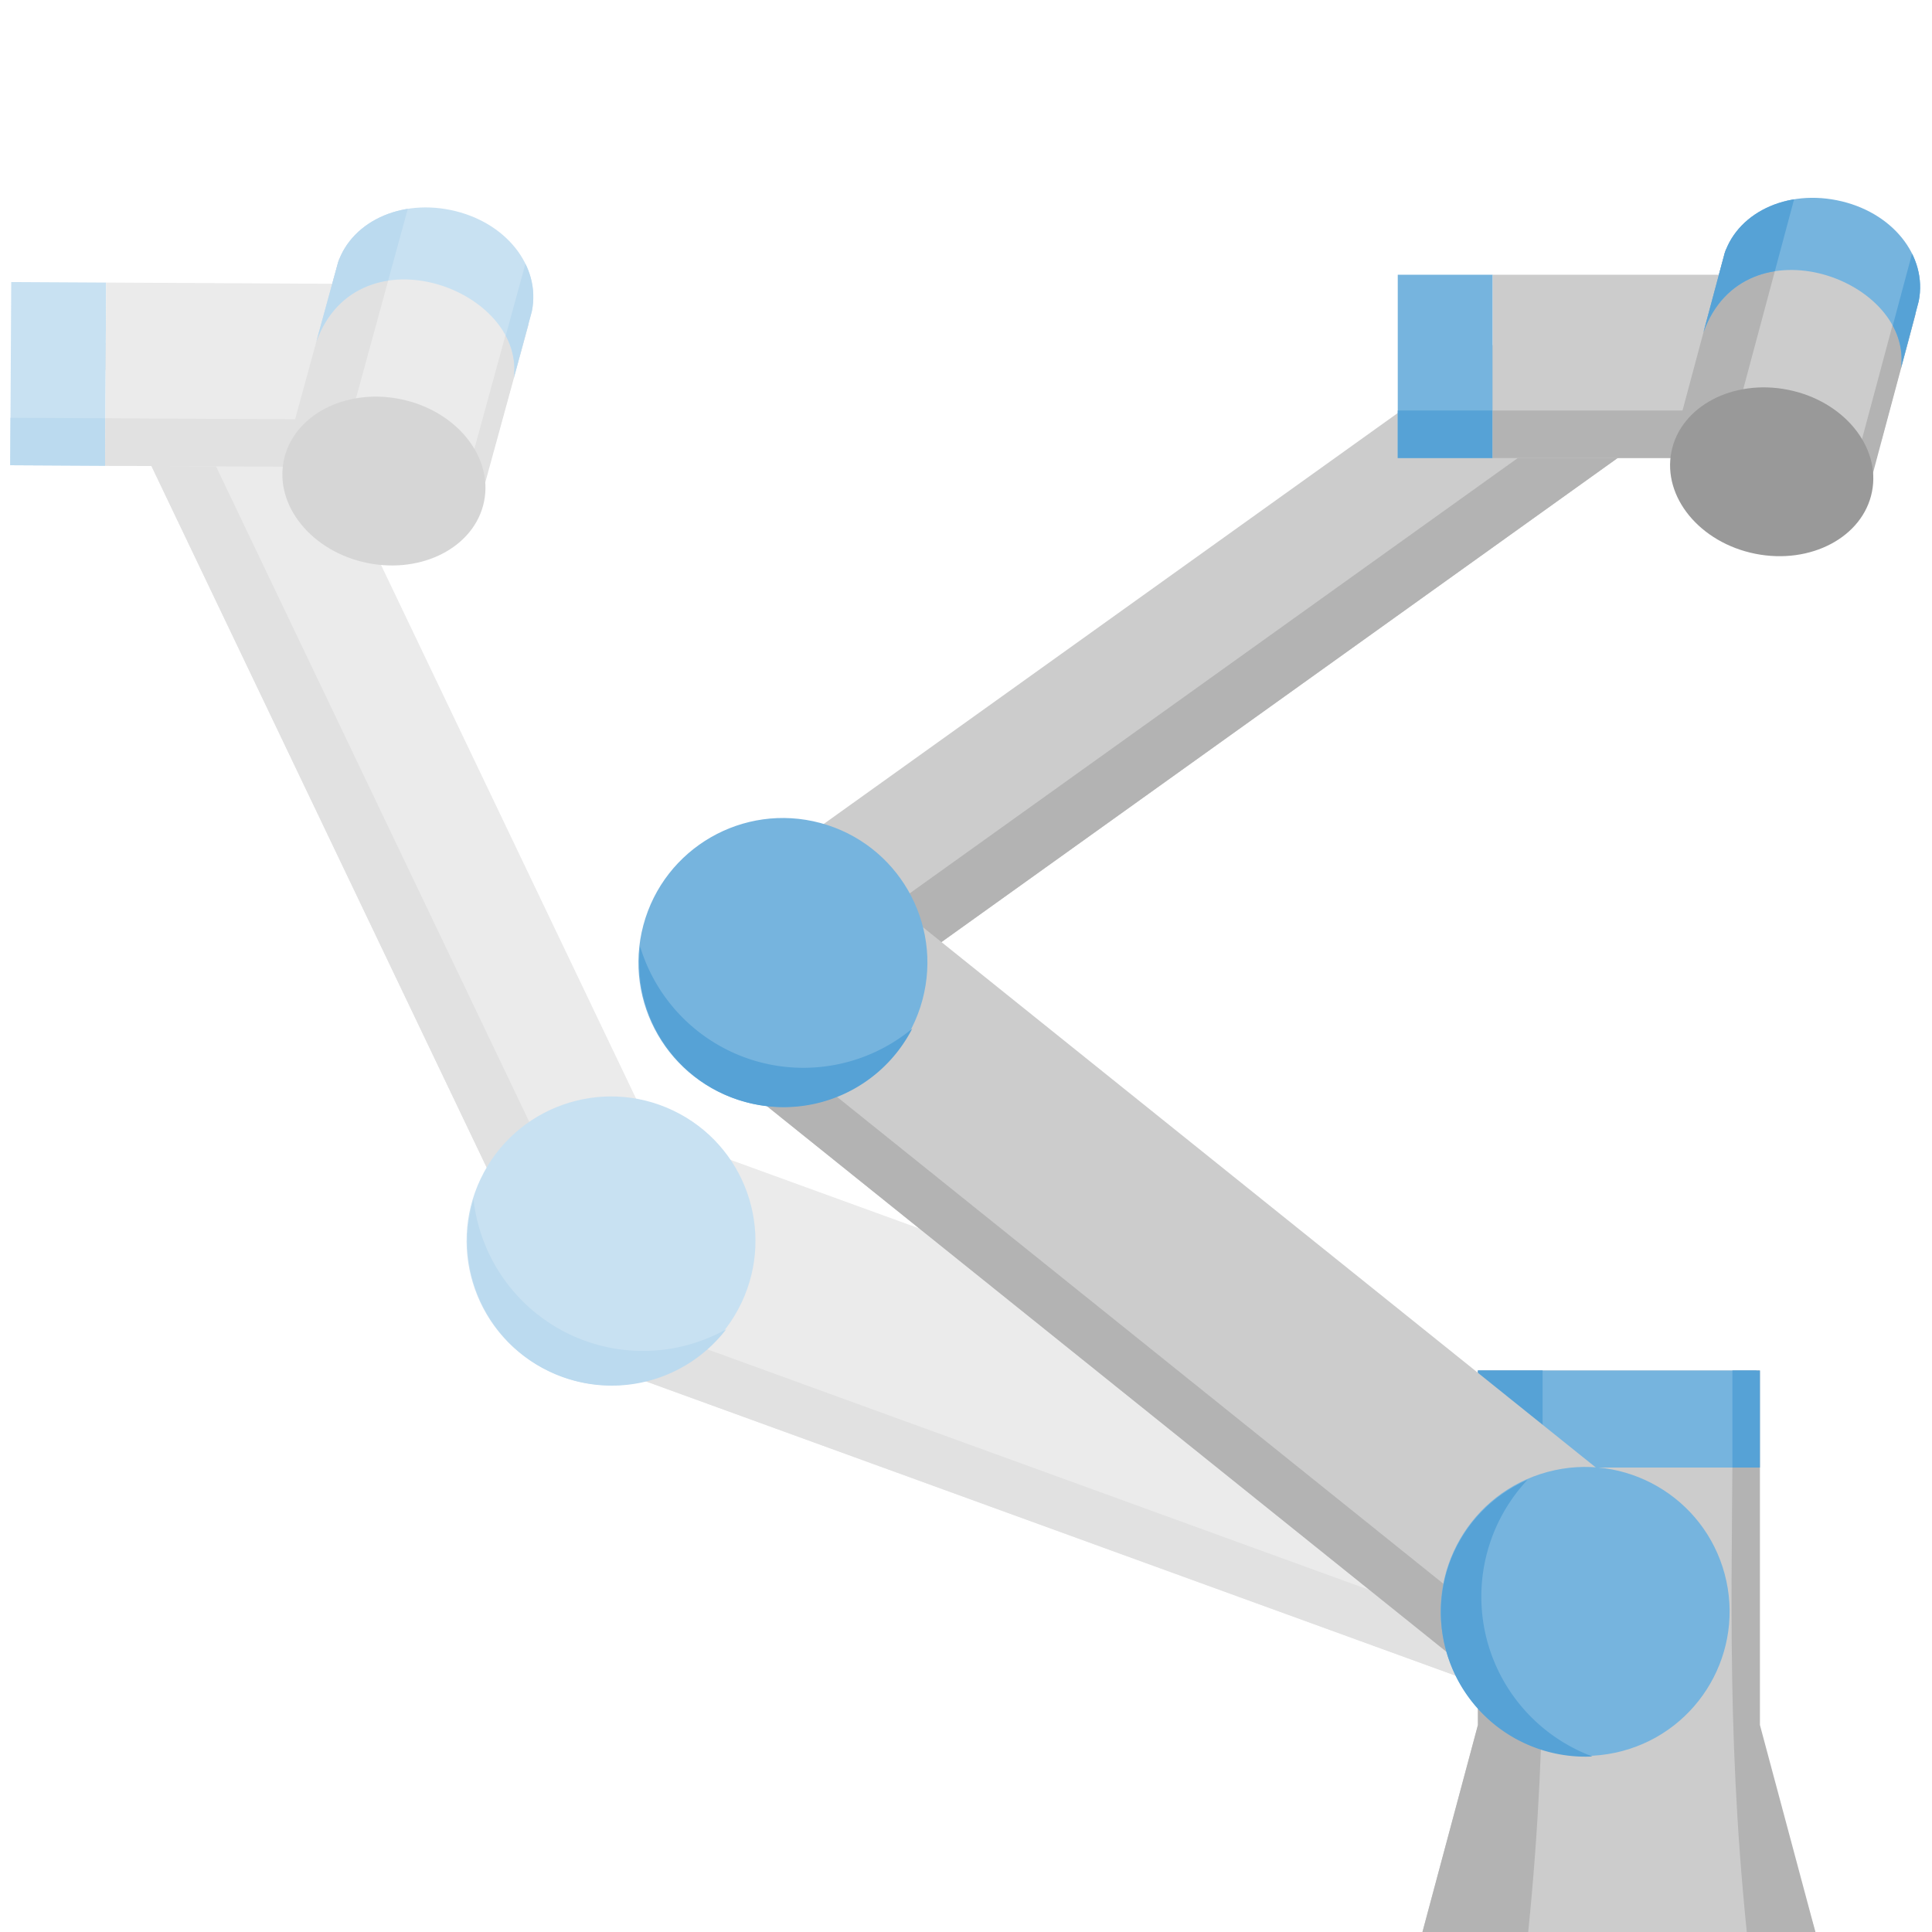 <?xml version="1.0" encoding="UTF-8" standalone="no"?>
<!-- Created with Inkscape (http://www.inkscape.org/) -->

<svg
   width="1024"
   height="1024"
   viewBox="0 0 270.933 270.933"
   version="1.1"
   id="svg5"
   sodipodi:docname="logo.svg"
   inkscape:version="1.1.2 (b8e25be833, 2022-02-05)"
   inkscape:export-filename="logo.png"
   inkscape:export-xdpi="187.5"
   inkscape:export-ydpi="187.5"
   xmlns:inkscape="http://www.inkscape.org/namespaces/inkscape"
   xmlns:sodipodi="http://sodipodi.sourceforge.net/DTD/sodipodi-0.dtd"
   xmlns:xlink="http://www.w3.org/1999/xlink"
   xmlns="http://www.w3.org/2000/svg"
   xmlns:svg="http://www.w3.org/2000/svg">
  <sodipodi:namedview
     id="namedview7"
     pagecolor="#ffffff"
     bordercolor="#666666"
     borderopacity="1.0"
     inkscape:pageshadow="2"
     inkscape:pageopacity="0.0"
     inkscape:pagecheckerboard="0"
     inkscape:document-units="mm"
     showgrid="false"
     units="px"
     inkscape:snap-bbox="false"
     inkscape:snap-bbox-midpoints="false"
     inkscape:bbox-paths="false"
     inkscape:bbox-nodes="true"
     inkscape:object-paths="true"
     inkscape:zoom="0.38885732"
     inkscape:cx="906.50215"
     inkscape:cy="798.49338"
     inkscape:window-width="2560"
     inkscape:window-height="1351"
     inkscape:window-x="-9"
     inkscape:window-y="-9"
     inkscape:window-maximized="1"
     inkscape:current-layer="layer1"
     inkscape:snap-global="true"
     inkscape:snap-page="true" />
  <defs
     id="defs2">
    <clipPath
       clipPathUnits="userSpaceOnUse"
       id="clipPath53277">
      <path
         id="path53279"
         style="fill:#999999;stroke-width:1.522;stroke-linecap:round;paint-order:markers fill stroke"
         d="m 208.093,55.522 c 1.66,-10.302 -17.775,-17.424 -22.488,-4.338 l 2.141,-7.99 c 1.03,-5.163 6.749,-8.319 13.063,-7.059 6.315,1.26 10.366,6.35 9.336,11.513 z"
         sodipodi:nodetypes="cccscc" />
    </clipPath>
    <clipPath
       clipPathUnits="userSpaceOnUse"
       id="clipPath53277-2">
      <path
         id="path53279-5"
         style="fill:#999999;stroke-width:1.522;stroke-linecap:round;paint-order:markers fill stroke"
         d="m 208.093,55.522 c 1.66,-10.302 -17.775,-17.424 -22.488,-4.338 l 2.141,-7.99 c 1.03,-5.163 6.749,-8.319 13.063,-7.059 6.315,1.26 10.366,6.35 9.336,11.513 z"
         sodipodi:nodetypes="cccscc" />
    </clipPath>
    <clipPath
       clipPathUnits="userSpaceOnUse"
       id="clipPath53277-2-5">
      <path
         id="path53279-5-5"
         style="fill:#999999;stroke-width:1.522;stroke-linecap:round;paint-order:markers fill stroke"
         d="m 208.093,55.522 c 1.66,-10.302 -17.775,-17.424 -22.488,-4.338 l 2.141,-7.99 c 1.03,-5.163 6.749,-8.319 13.063,-7.059 6.315,1.26 10.366,6.35 9.336,11.513 z"
         sodipodi:nodetypes="cccscc" />
    </clipPath>
  </defs>
  <g
     inkscape:label="Layer 1"
     inkscape:groupmode="layer"
     id="layer1">
    <g
       id="g53655-1-5"
       inkscape:transform-center-x="82.742274"
       inkscape:transform-center-y="-94.850116"
       transform="matrix(1.164,-0.396,0.396,1.164,-98.202,55.226)"
       style="opacity:0.4">
      <g
         id="g48827-5-7"
         transform="rotate(-61.157,100.23,108.332)"
         inkscape:transform-center-y="-60.354572"
         inkscape:transform-center-x="24.219173">
        <rect
           style="fill:#cccccc;fill-opacity:1;stroke:none;stroke-width:2.5;stroke-linecap:round;paint-order:markers fill stroke"
           id="rect8967-4-4-1"
           width="18.766"
           height="105.023"
           x="-162.521"
           y="-102.253"
           transform="matrix(-0.582,-0.813,-0.813,0.582,0,0)"
           inkscape:transform-center-x="-40.383716"
           inkscape:transform-center-y="-29.106908" />
        <rect
           style="fill:#b3b3b3;fill-opacity:1;stroke:none;stroke-width:2.5;stroke-linecap:round;paint-order:markers fill stroke"
           id="rect8967-4-5-3-5"
           width="6.626"
           height="106.189"
           x="-150.382"
           y="-103.418"
           transform="matrix(-0.582,-0.813,-0.813,0.582,0,0)"
           inkscape:transform-center-x="-40.383716"
           inkscape:transform-center-y="-29.106908" />
      </g>
      <g
         id="g48833-2-1"
         transform="rotate(19.103,236.332,-164.549)"
         inkscape:transform-center-y="-0.80899892"
         inkscape:transform-center-x="-3.0496311">
        <rect
           style="fill:#76b4de;fill-opacity:1;stroke:none;stroke-width:2.207;stroke-linecap:round;paint-order:markers fill stroke"
           id="rect8193-7-9-3"
           width="20.894"
           height="10.825"
           x="-75.983"
           y="147.946"
           transform="rotate(-90)" />
        <rect
           style="fill:#56a2d6;fill-opacity:1;stroke:none;stroke-width:2.207;stroke-linecap:round;paint-order:markers fill stroke"
           id="rect8193-7-8-9-6"
           width="5.414"
           height="10.825"
           x="-75.983"
           y="147.946"
           transform="rotate(-90)" />
        <rect
           style="fill:#cccccc;fill-opacity:1;stroke:none;stroke-width:4.438;stroke-linecap:round;paint-order:markers fill stroke"
           id="rect8193-7-3-2-7"
           width="20.894"
           height="43.782"
           x="-75.983"
           y="158.771"
           transform="rotate(-90)" />
        <rect
           style="fill:#b3b3b3;fill-opacity:1;stroke:none;stroke-width:2.259;stroke-linecap:round;paint-order:markers fill stroke"
           id="rect8193-7-3-1-1-7"
           width="5.414"
           height="43.782"
           x="-75.983"
           y="158.771"
           transform="rotate(-90)" />
      </g>
      <g
         id="g48823-4-7"
         transform="translate(32.716,5.937)">
        <rect
           style="opacity:1;fill:#cccccc;fill-opacity:1;stroke:none;stroke-width:2.5;stroke-linecap:round;paint-order:markers fill stroke"
           id="rect8967-1-4"
           width="27.043"
           height="105.01"
           x="-69.271"
           y="149.906"
           transform="rotate(-51.238)" />
        <rect
           style="fill:#b3b3b3;fill-opacity:1;stroke:none;stroke-width:2.5;stroke-linecap:round;paint-order:markers fill stroke"
           id="rect8967-43-3-6"
           width="5.826"
           height="102.881"
           x="-69.271"
           y="149.906"
           transform="rotate(-51.238)" />
      </g>
      <g
         id="g44263-0-7"
         transform="rotate(44.198,86.635,176.776)"
         inkscape:transform-center-x="-0.41108321"
         inkscape:transform-center-y="0.14457754">
        <circle
           style="fill:#76b4de;fill-opacity:1;stroke:none;stroke-width:2.377;stroke-linecap:round;paint-order:markers fill stroke"
           id="path8089-1-1-9"
           cx="77.835"
           cy="133.529"
           r="16.47" />
        <path
           id="path8089-1-0-0-0"
           style="fill:#56a2d6;fill-opacity:1;stroke-width:2.377;stroke-linecap:round;paint-order:markers fill stroke"
           d="m 61.644,135.995 a 16.47,16.47 0 0 0 16.284,14.004 16.47,16.47 0 0 0 16.099,-13 19.477,19.477 0 0 1 -15.858,8.188 19.477,19.477 0 0 1 -16.525,-9.192 z"
           inkscape:transform-center-x="-0.96224843"
           inkscape:transform-center-y="8.2993927" />
      </g>
      <g
         id="g48839-0-7"
         transform="rotate(19.103,252.69,-261.768)"
         inkscape:transform-center-x="-22.175105"
         inkscape:transform-center-y="-0.97796852">
        <rect
           style="fill:#cccccc;fill-opacity:1;stroke:none;stroke-width:4.438;stroke-linecap:round;paint-order:markers fill stroke"
           id="rect8193-7-3-9-7-6"
           width="22.789"
           height="19.083"
           x="224.13"
           y="-6.582"
           transform="rotate(15)"
           ry="2.268" />
        <rect
           style="fill:#b3b3b3;fill-opacity:1;stroke:none;stroke-width:4.438;stroke-linecap:round;paint-order:markers fill stroke"
           id="rect8193-7-3-9-9-82-1"
           width="2.21"
           height="22.408"
           x="244.74"
           y="-4.507"
           transform="rotate(15)" />
        <rect
           style="fill:#b3b3b3;fill-opacity:1;stroke:none;stroke-width:4.438;stroke-linecap:round;paint-order:markers fill stroke"
           id="rect8193-7-3-9-9-8-0-2"
           width="6.057"
           height="25.053"
           x="224.13"
           y="-6.582"
           transform="rotate(15)"
           ry="0.822" />
        <g
           id="g53275-7-6"
           clip-path="url(#clipPath53277-2-5)"
           transform="translate(29.913,10.461)">
          <rect
             style="fill:#76b4de;fill-opacity:1;stroke:none;stroke-width:2.207;stroke-linecap:round;paint-order:markers fill stroke"
             id="rect8193-7-1-3-5"
             width="22.82"
             height="21.442"
             x="192.528"
             y="-17.481"
             transform="rotate(15)" />
          <rect
             style="fill:#56a2d6;fill-opacity:1;stroke:none;stroke-width:2.207;stroke-linecap:round;paint-order:markers fill stroke"
             id="rect8193-7-1-6-6-6"
             width="6.057"
             height="21.442"
             x="192.528"
             y="-17.481"
             transform="rotate(15)" />
          <rect
             style="fill:#56a2d6;fill-opacity:1;stroke:none;stroke-width:2.207;stroke-linecap:round;paint-order:markers fill stroke"
             id="rect8193-7-1-6-0-7-3"
             width="2.14"
             height="21.442"
             x="213.177"
             y="-17.481"
             transform="rotate(15)" />
        </g>
        <ellipse
           style="fill:#999999;fill-opacity:1;stroke:none;stroke-width:1.522;stroke-linecap:round;paint-order:markers fill stroke"
           id="path8089-1-3-6-8"
           cx="234.151"
           cy="32.379"
           rx="11.659"
           ry="9.532"
           transform="rotate(11.28)" />
      </g>
    </g>
    <g
       id="g53655"
       transform="matrix(1.23,0,0,1.23,-26.2,-36.534)">
      <path
         style="fill:#cccccc;stroke:none;stroke-width:0.265px;stroke-linecap:butt;stroke-linejoin:miter;stroke-opacity:1"
         d="m 189.803,185.954 v 40.414 l -6.341,23.664 h 44.831 l -6.844,-23.664 V 185.954 Z"
         id="path1007"
         sodipodi:nodetypes="ccccccc" />
      <path
         style="fill:#b3b3b3;fill-opacity:1;stroke:none;stroke-width:0.265px;stroke-linecap:butt;stroke-linejoin:miter;stroke-opacity:1"
         d="m 221.953,185.954 v 40.414 l 6.341,23.664 h -7.834 C 217.988,225.787 218.872,208.023 218.872,185.954 Z"
         id="path1007-3"
         sodipodi:nodetypes="cccccc" />
      <path
         style="fill:#b3b3b3;fill-opacity:1;stroke:none;stroke-width:0.265px;stroke-linecap:butt;stroke-linejoin:miter;stroke-opacity:1"
         d="m 189.803,185.954 v 40.414 l -6.341,23.664 h 12.067 c 2.472,-24.246 1.588,-42.01 1.588,-64.078 z"
         id="path1007-3-3"
         sodipodi:nodetypes="cccccc" />
      <rect
         style="opacity:1;fill:#76b4de;fill-opacity:1;stroke:none;stroke-width:2.751;stroke-linecap:round;paint-order:markers fill stroke"
         id="rect8193"
         width="31.754"
         height="11.066"
         x="189.804"
         y="185.954" />
      <rect
         style="fill:#56a2d6;fill-opacity:1;stroke:none;stroke-width:0.865;stroke-linecap:round;paint-order:markers fill stroke"
         id="rect8193-8"
         width="3.138"
         height="11.066"
         x="218.815"
         y="185.954" />
      <rect
         style="fill:#56a2d6;fill-opacity:1;stroke:none;stroke-width:1.325;stroke-linecap:round;paint-order:markers fill stroke"
         id="rect8193-8-3"
         width="7.371"
         height="11.066"
         x="189.804"
         y="185.954" />
      <g
         id="g48827"
         transform="translate(32.716,5.937)">
        <rect
           style="fill:#cccccc;fill-opacity:1;stroke:none;stroke-width:2.5;stroke-linecap:round;paint-order:markers fill stroke"
           id="rect8967-4"
           width="18.766"
           height="105.023"
           x="-162.521"
           y="-102.253"
           transform="matrix(-0.582,-0.813,-0.813,0.582,0,0)"
           inkscape:transform-center-x="-40.383716"
           inkscape:transform-center-y="-29.106908" />
        <rect
           style="fill:#b3b3b3;fill-opacity:1;stroke:none;stroke-width:2.5;stroke-linecap:round;paint-order:markers fill stroke"
           id="rect8967-4-5"
           width="6.626"
           height="106.189"
           x="-162.521"
           y="-102.253"
           transform="matrix(-0.582,-0.813,-0.813,0.582,0,0)"
           inkscape:transform-center-x="-40.383716"
           inkscape:transform-center-y="-29.106908" />
      </g>
      <g
         id="g48833"
         transform="translate(32.716,5.937)">
        <rect
           style="fill:#76b4de;fill-opacity:1;stroke:none;stroke-width:2.207;stroke-linecap:round;paint-order:markers fill stroke"
           id="rect8193-7"
           width="20.894"
           height="10.825"
           x="-75.983"
           y="147.946"
           transform="rotate(-90)" />
        <rect
           style="fill:#56a2d6;fill-opacity:1;stroke:none;stroke-width:2.207;stroke-linecap:round;paint-order:markers fill stroke"
           id="rect8193-7-8"
           width="5.414"
           height="10.825"
           x="-75.983"
           y="147.946"
           transform="rotate(-90)" />
        <rect
           style="fill:#cccccc;fill-opacity:1;stroke:none;stroke-width:4.438;stroke-linecap:round;paint-order:markers fill stroke"
           id="rect8193-7-3"
           width="20.894"
           height="43.782"
           x="-75.983"
           y="158.771"
           transform="rotate(-90)" />
        <rect
           style="fill:#b3b3b3;fill-opacity:1;stroke:none;stroke-width:2.259;stroke-linecap:round;paint-order:markers fill stroke"
           id="rect8193-7-3-1"
           width="5.414"
           height="43.782"
           x="-75.983"
           y="158.771"
           transform="rotate(-90)" />
      </g>
      <g
         id="g48823"
         transform="translate(32.716,5.937)">
        <rect
           style="opacity:1;fill:#cccccc;fill-opacity:1;stroke:none;stroke-width:2.5;stroke-linecap:round;paint-order:markers fill stroke"
           id="rect8967"
           width="27.043"
           height="105.01"
           x="-69.271"
           y="149.906"
           transform="rotate(-51.238)" />
        <rect
           style="fill:#b3b3b3;fill-opacity:1;stroke:none;stroke-width:2.5;stroke-linecap:round;paint-order:markers fill stroke"
           id="rect8967-43"
           width="5.826"
           height="102.881"
           x="-69.271"
           y="149.906"
           transform="rotate(-51.238)" />
      </g>
      <use
         x="0"
         y="0"
         xlink:href="#g44263"
         id="use44457"
         transform="rotate(60,92.22,255.639)"
         width="100%"
         height="100%" />
      <g
         id="g44263"
         transform="rotate(15,71.758,260.78)">
        <circle
           style="fill:#76b4de;fill-opacity:1;stroke:none;stroke-width:2.377;stroke-linecap:round;paint-order:markers fill stroke"
           id="path8089-1"
           cx="77.835"
           cy="133.529"
           r="16.47" />
        <path
           id="path8089-1-0"
           style="fill:#56a2d6;fill-opacity:1;stroke-width:2.377;stroke-linecap:round;paint-order:markers fill stroke"
           d="m 61.644,135.995 a 16.47,16.47 0 0 0 16.284,14.004 16.47,16.47 0 0 0 16.099,-13 19.477,19.477 0 0 1 -15.858,8.188 19.477,19.477 0 0 1 -16.525,-9.192 z"
           inkscape:transform-center-x="-0.96224843"
           inkscape:transform-center-y="8.2993927" />
      </g>
      <g
         id="g48839"
         transform="translate(0,5.937)">
        <rect
           style="fill:#cccccc;fill-opacity:1;stroke:none;stroke-width:4.438;stroke-linecap:round;paint-order:markers fill stroke"
           id="rect8193-7-3-9"
           width="22.789"
           height="19.083"
           x="224.13"
           y="-6.582"
           transform="rotate(15)"
           ry="2.268" />
        <rect
           style="fill:#b3b3b3;fill-opacity:1;stroke:none;stroke-width:4.438;stroke-linecap:round;paint-order:markers fill stroke"
           id="rect8193-7-3-9-9"
           width="2.21"
           height="22.408"
           x="244.74"
           y="-4.507"
           transform="rotate(15)" />
        <rect
           style="fill:#b3b3b3;fill-opacity:1;stroke:none;stroke-width:4.438;stroke-linecap:round;paint-order:markers fill stroke"
           id="rect8193-7-3-9-9-8"
           width="6.057"
           height="25.053"
           x="224.13"
           y="-6.582"
           transform="rotate(15)"
           ry="0.822" />
        <g
           id="g53275"
           clip-path="url(#clipPath53277)"
           transform="translate(29.913,10.461)">
          <rect
             style="fill:#76b4de;fill-opacity:1;stroke:none;stroke-width:2.207;stroke-linecap:round;paint-order:markers fill stroke"
             id="rect8193-7-1"
             width="22.82"
             height="21.442"
             x="192.528"
             y="-17.481"
             transform="rotate(15)" />
          <rect
             style="fill:#56a2d6;fill-opacity:1;stroke:none;stroke-width:2.207;stroke-linecap:round;paint-order:markers fill stroke"
             id="rect8193-7-1-6"
             width="6.057"
             height="21.442"
             x="192.528"
             y="-17.481"
             transform="rotate(15)" />
          <rect
             style="fill:#56a2d6;fill-opacity:1;stroke:none;stroke-width:2.207;stroke-linecap:round;paint-order:markers fill stroke"
             id="rect8193-7-1-6-0"
             width="2.14"
             height="21.442"
             x="213.177"
             y="-17.481"
             transform="rotate(15)" />
        </g>
        <ellipse
           style="fill:#999999;fill-opacity:1;stroke:none;stroke-width:1.522;stroke-linecap:round;paint-order:markers fill stroke"
           id="path8089-1-3"
           cx="234.151"
           cy="32.379"
           rx="11.659"
           ry="9.532"
           transform="rotate(11.28)" />
      </g>
    </g>
  </g>
</svg>
